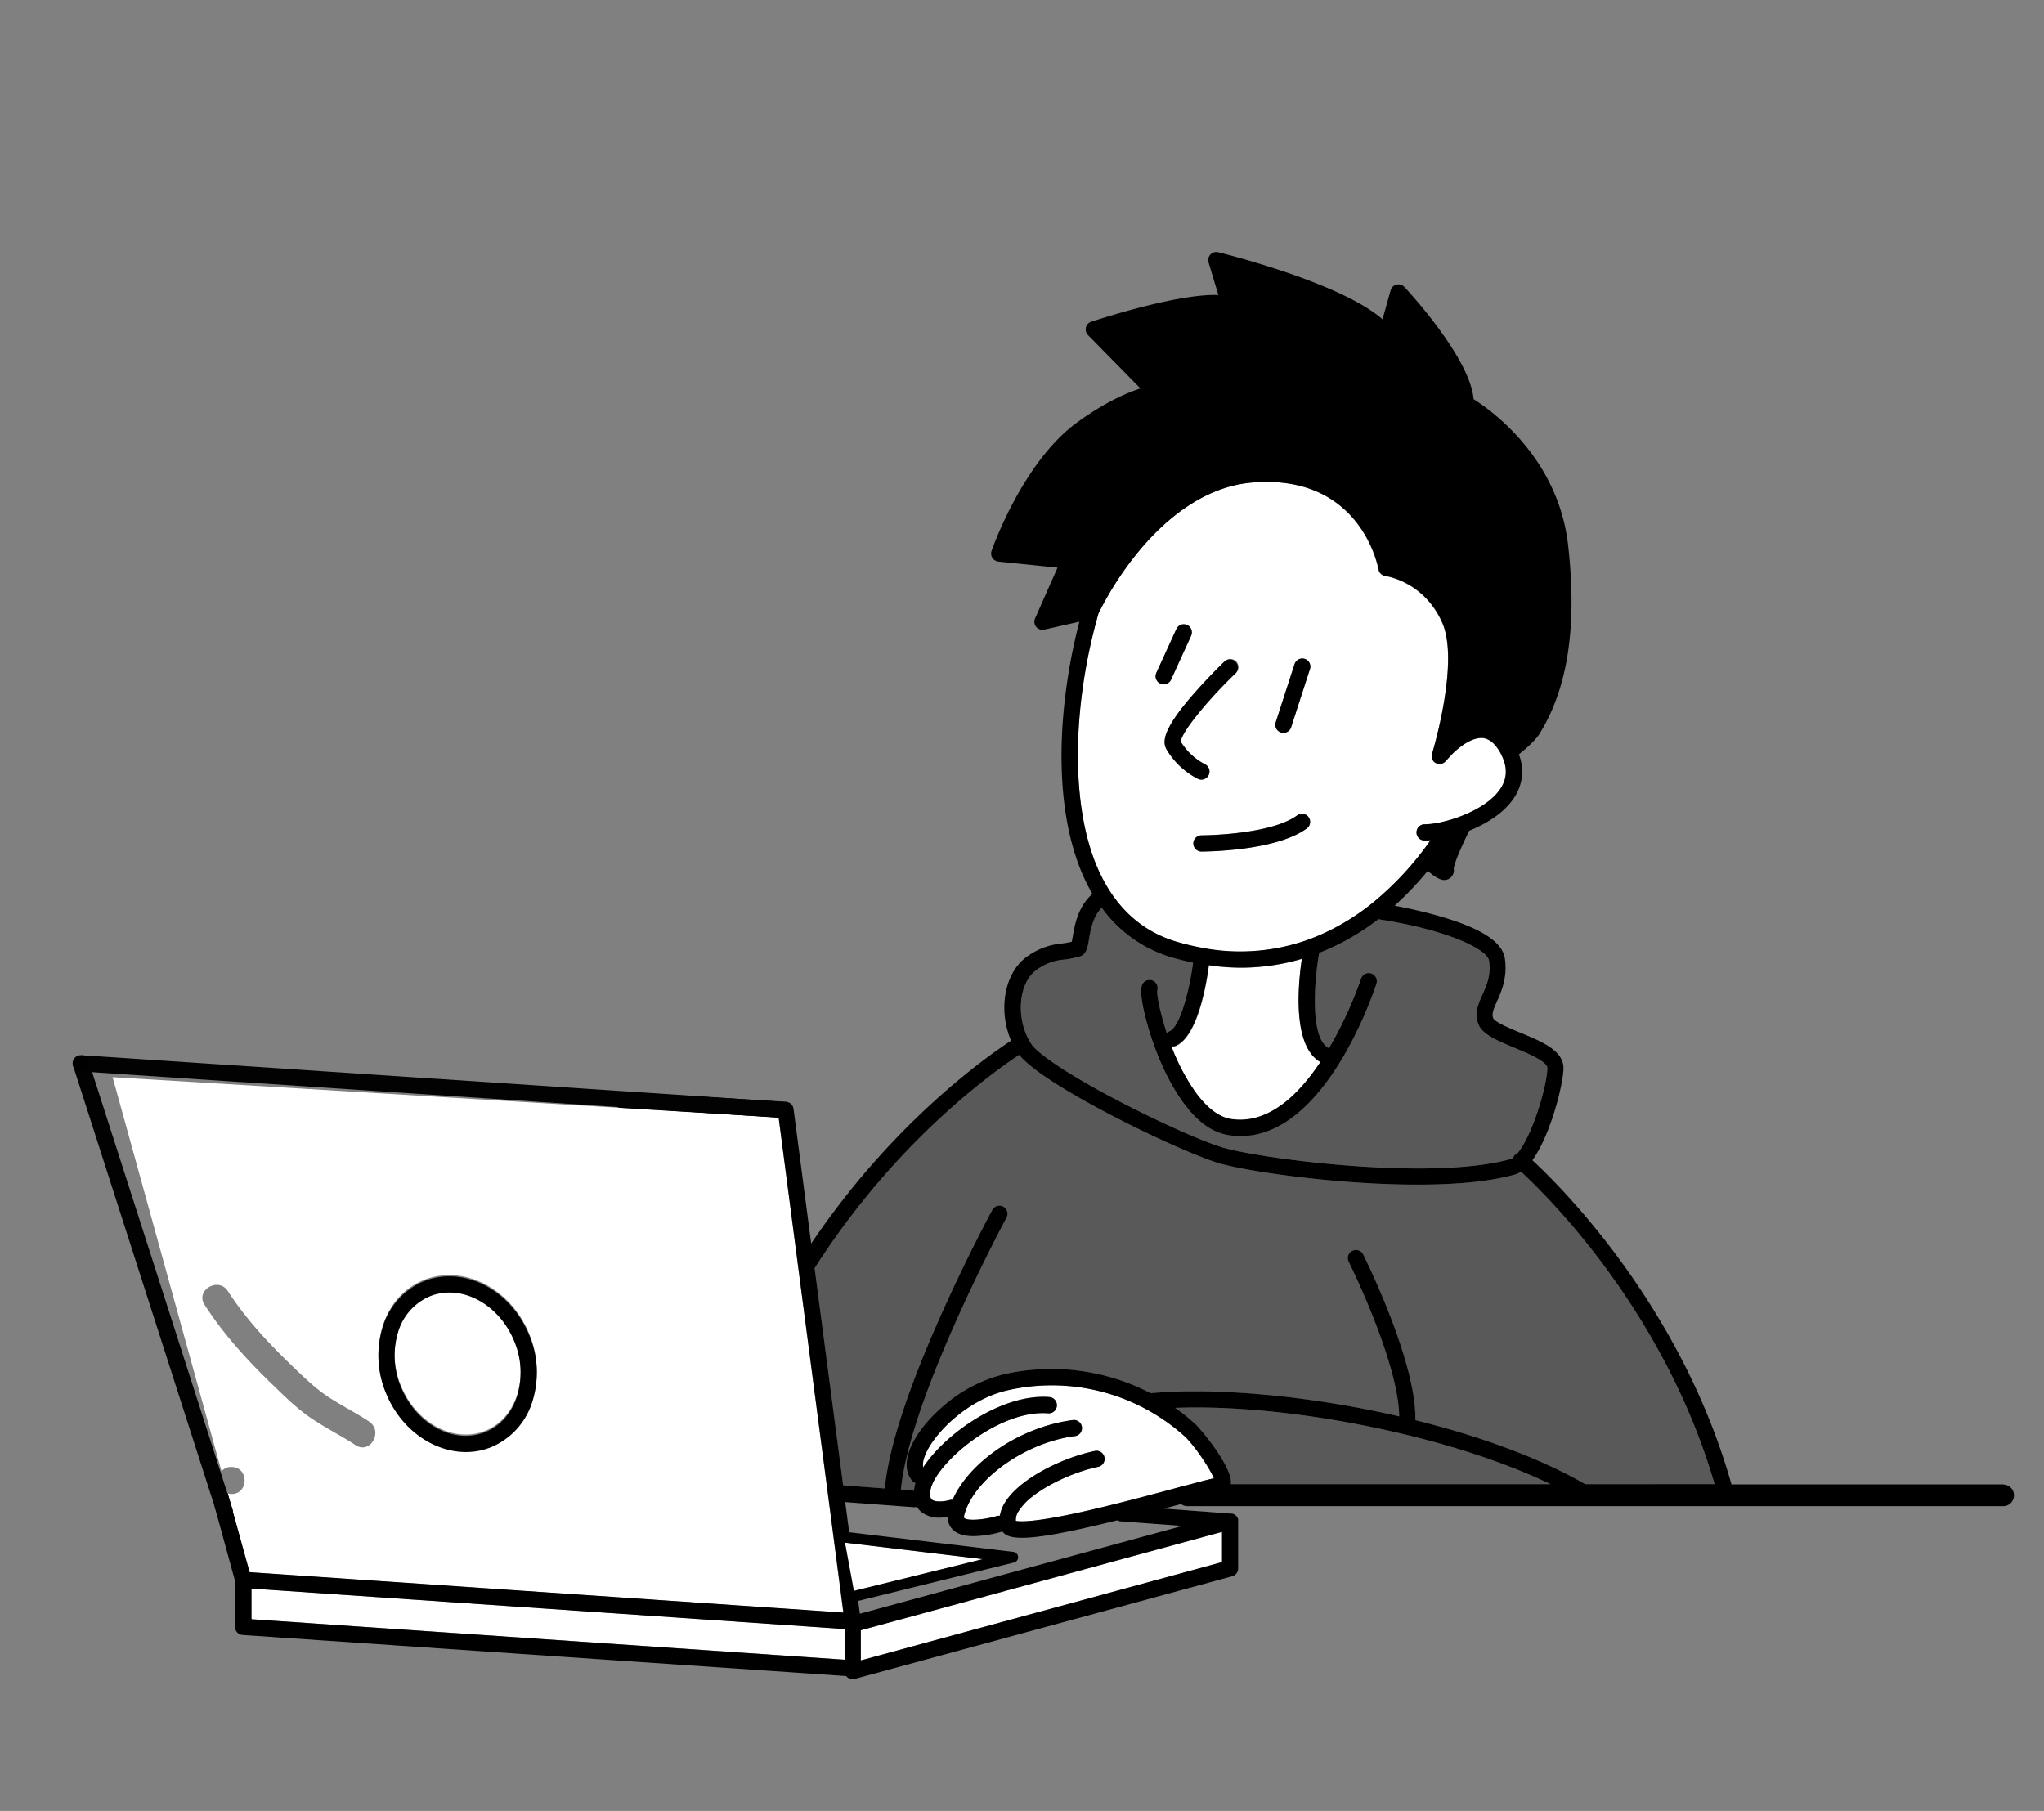 <svg id="レイヤー_1" data-name="レイヤー 1" xmlns="http://www.w3.org/2000/svg" viewBox="0 0 756.59 670.32"><rect x="0" y="0" width="756.59" height="670.32" fill="#808080" stroke="none"/><defs><style>.cls-1{fill:#595959;}.cls-2{fill:#fff;}.cls-3{fill:none;stroke:#020202;stroke-miterlimit:10;stroke-width:6px;}</style></defs><path class="cls-1" d="M507.64,528.21c-26.22-5.4-52.1-7.88-72.71-7.08a69.56,69.56,0,0,1,7.65,6.15c2.07,1.93,13.81,15.84,13,22.09H573.89C556.14,540.82,533.21,533.45,507.64,528.21Z"/><path class="cls-1" d="M563,433.7a8.11,8.11,0,0,1-2.22,1.06c-9.7,2.71-22.6,3.74-36.21,3.74-29.24,0-61.73-4.75-72.67-7.73-13.67-3.72-65.09-28.4-74.64-40.31-6.4,4.23-24.56,17.06-44.67,38.76a287.19,287.19,0,0,0-31.06,40.19l10.54,80.46L327.48,551c1.37-14.67,8.31-36.14,20.67-63.91,9.61-21.58,19.1-39.16,19.2-39.33a3,3,0,0,1,5.27,2.85c-.36.68-35.91,66.69-39.16,100.84l4.84.36a8.62,8.62,0,0,1,.19-1.45q.13-.69.33-1.35a3,3,0,0,1-1.12-.78c-1.59-1.8-3.12-5.1-1.36-10.55s6.4-11.69,12.74-17.14a54,54,0,0,1,22.46-11.81,79.54,79.54,0,0,1,54.36,7c24.14-2.22,58.72.91,92,8.56-.31-20.19-18.51-56.85-18.71-57.24a3,3,0,1,1,5.37-2.68c.84,1.68,19.78,39.82,19.32,61.34,23.35,5.77,45.67,13.77,62.87,23.68h47.89C616,485.33,572.94,442.87,563,433.7Z"/><path class="cls-1" d="M431.85,382.44a2.9,2.9,0,0,1,1-.74c4-1.84,7.46-15.7,8.71-25.36-2.4-.5-4.81-1.08-7.23-1.77A49,49,0,0,1,407.73,336c-3.27,3.39-4.08,8.08-4.7,11.68-.51,3-1,5.62-3.47,6.38a37.14,37.14,0,0,1-5.74,1.14,19.59,19.59,0,0,0-9.87,3.58c-7,4.69-8.21,18.3-2.35,27.48,2.57,4,15.09,12.21,32.67,21.37,15.57,8.11,32.06,15.42,39.21,17.36,15.12,4.12,76.68,12.11,105.68,4a2.83,2.83,0,0,0,.92-.5,3.1,3.1,0,0,1,.49-.87,3,3,0,0,1,1.17-.83c1.68-2.08,3.87-5.81,6.22-12.08,3-7.92,4.76-16.08,4.76-19.41,0-2.45-7.67-5.63-12.26-7.52-6.27-2.6-11.69-4.84-13.24-8.64-1.61-4,0-7.52,1.48-11s3.21-7.25,2.45-12.53c-.63-4.46-16.19-11.55-40.2-15.25a3.4,3.4,0,0,1-.69-.2,88.86,88.86,0,0,1-22,12.51c-2,11.2-3.33,31.94,3.64,35.31a147.21,147.21,0,0,0,11.79-25.76,3,3,0,0,1,5.71,1.84c-.77,2.4-18.56,56.46-50.27,56.46a30.24,30.24,0,0,1-4.24-.31c-6.64-1-12.86-5.78-18.5-14.23s-9.33-18.69-11-24c-.66-2.13-3.92-13-2.92-16.94a3,3,0,0,1,5.86,1.29.75.75,0,0,1,0,.16C428.06,368,429.21,374.54,431.85,382.44Z"/><path class="cls-2" d="M459.21,358.21a86.49,86.49,0,0,1-11.7-.82c-.92,7-4.11,26.14-12.15,29.8a3.07,3.07,0,0,1-1.24.27,3.38,3.38,0,0,1-.45,0,76.81,76.81,0,0,0,8.76,16.75c4.34,6,8.84,9.44,13.35,10.11,13.58,2,24.81-8.83,33-21.16-10.3-5.8-8.41-27.93-6.9-38.21A79.77,79.77,0,0,1,459.21,358.21Z"/><path class="cls-2" d="M421.59,203.92a120,120,0,0,0-15,23.11,201.8,201.8,0,0,0-6.29,31c-3,24.6-1,46.84,5.68,62.64a62.27,62.27,0,0,0,3.73,7.44c6.21,10.5,15,17.43,26.24,20.66,2.82.8,5.6,1.46,8.36,2a74.67,74.67,0,0,0,39.8-2.84,3,3,0,0,1,1-.36l.47-.19a83.42,83.42,0,0,0,21.09-12c.6-.47,1.2-.94,1.8-1.43a114.28,114.28,0,0,0,21-22.87c-.76.06-1.5.1-2.18.1a3,3,0,0,1,0-6h.59a32.49,32.49,0,0,0,6.06-.91c1.33-.31,2.74-.7,4.17-1.16a46,46,0,0,0,4.37-1.64c5.34-2.28,10.46-5.57,13.08-9.79,2.32-3.72,2.39-7.68.21-12.09a15.46,15.46,0,0,0-2.79-4.14,7.36,7.36,0,0,0-2.62-1.82,5.47,5.47,0,0,0-1.44-.38,6.27,6.27,0,0,0-1.56.05c-3.46.43-7.14,3.25-9.67,5.7-1,1-1.88,2-2.62,2.85,0,0-.1.08-.14.13l-.26.23-.24.16a1.87,1.87,0,0,1-.28.16l-.26.12-.29.09-.29.06h-.58l-.47-.06h-.21a3.8,3.8,0,0,1-.63-.26h-.06l-.34-.23h0a5.44,5.44,0,0,1-.42-.41l-.06-.08c-.09-.12-.17-.24-.25-.37s0-.11-.08-.17-.1-.22-.14-.33l-.06-.19c0-.11,0-.23-.07-.34v-.75a1.91,1.91,0,0,1,.06-.33,1.42,1.42,0,0,1,.05-.22h0c.11-.34,10.3-33.81,3.75-48.56-6.69-15.06-20.43-17.15-21-17.23a3,3,0,0,1-2.64-2.56c-.27-1.45-6.89-35.38-46.68-32.13C445,180.1,430.47,193.21,421.59,203.92Zm50.62,63.42,6.89-21.29a3,3,0,0,1,5.8,1.57c0,.09-.06.18-.1.28l-6.89,21.31a3,3,0,0,1-2.86,2.08,3.22,3.22,0,0,1-.92-.15,3,3,0,0,1-1.92-3.78Zm8,34.42a3,3,0,1,1,3.56,4.83c-11.53,8.47-37.89,8.57-39,8.57a3,3,0,0,1,0-6C445,309.21,470.21,309.06,480.21,301.76Zm-26.9-56.95a3,3,0,0,1,4.28,4.21l-.13.12c-11,10.6-20.47,22.4-20.32,25.45a22.84,22.84,0,0,0,8.81,8.25,3,3,0,1,1-2.57,5.42,28.66,28.66,0,0,1-11.56-10.89c-1.5-2.69-1.54-7.17,9.62-20.05,5.61-6.54,11.57-12.27,11.82-12.51Zm-14-13.2a3,3,0,0,1,1.5,4l0,0-7.31,16a3,3,0,0,1-5.47-2.49v0l7.32-16a3,3,0,0,1,4-1.48Z"/><path class="cls-2" d="M306.75,555.49l-.1-.74-.69-5.33-4.53-34.57-4.89-37.35L295.3,468l-7.09-54.36-56.81-3.45L41.68,398.71,82,544.58A4.57,4.57,0,0,1,85.71,543c6.45,0,6.44,10,0,10a5.58,5.58,0,0,1-1.4-.18l0,.18,1.22,4.41,6.8,24.57,96.39,6.56,123.4,8.4ZM131.59,534.91c-5.33-3.54-11.11-6.35-16.39-9.95-5.06-3.44-9.48-7.72-13.87-12-9.48-9.11-18.46-18.89-25.61-30-3.5-5.43,5.16-10.44,8.63-5.05,6.69,10.36,15.18,19.41,24.05,27.94,4.4,4.23,8.76,8.49,13.95,11.76,4.69,3,9.65,5.5,14.29,8.58C142,529.82,137,538.48,131.59,534.91Zm65.52-16.76c-2.56,8-7.91,14-15.06,16.93a25.06,25.06,0,0,1-9.6,1.9c-12,0-24-8.29-29.5-21.57a35.89,35.89,0,0,1-1.3-24.63c2.56-8,7.91-14,15.06-16.93,14.58-6,32.11,2.8,39.1,19.68A35.74,35.74,0,0,1,197.11,518.15Z"/><polygon class="cls-2" points="312.63 602.94 93.05 587.99 93.05 587.99 93.05 599.36 312.63 614.31 312.63 602.94"/><polygon class="cls-2" points="318.63 614.6 452.35 578.2 452.35 567.04 318.63 603.44 318.63 614.6"/><polygon class="cls-2" points="312.73 570.98 316.02 588.85 317.14 588.58 363.74 577.1 314.88 571.24 312.73 570.98"/><path class="cls-2" d="M179.76,529.54c5.49-2.27,9.63-7,11.64-13.23a29.81,29.81,0,0,0-1.13-20.49C185.73,484.82,176,478,166.36,478A19,19,0,0,0,159,479.4a20.71,20.71,0,0,0-11.64,13.22,29.92,29.92,0,0,0,1.13,20.49C154.21,526.94,168.21,534.31,179.76,529.54Z"/><path class="cls-2" d="M372.87,514.61c-15.22,3.45-28.21,16.85-30.82,24.94a7.67,7.67,0,0,0-.39,3.62c8.07-12.48,29.29-27.45,46.75-26.06a3,3,0,1,1-.49,6c-18.41-1.48-41.78,18.75-43.53,28.37a6.22,6.22,0,0,0,.06,2.91,1.61,1.61,0,0,0,.38.61c1.24,1.11,4.76.79,6.75.21a2.84,2.84,0,0,1,1-.1c.12-.27.25-.53.37-.8,6.6-13.83,25-26.15,43.94-28.62a3,3,0,1,1,1.11,5.89l-.33,0c-15.25,2-31,11.81-37.82,22.61a23.8,23.8,0,0,0-2.9,6.44c-.17.66-.16,1.12-.06,1.22,1.16,1.13,6.94.79,12.12-.71a3.11,3.11,0,0,1,1.09-.1,13.12,13.12,0,0,1,1.76-4.7,21.86,21.86,0,0,1,1.61-2.29c6.4-7.88,20.58-14.65,31.79-17a3,3,0,1,1,1.21,5.88c-8,1.64-18,6-24.34,11a21.38,21.38,0,0,0-5.12,5.44,5.88,5.88,0,0,0-1,3.55c1.46.33,6.65.62,23.92-3.19,8.14-1.8,17-4.06,25.09-6.2,4.15-1.1,8.08-2.16,11.59-3.11l.31-.08,3.89-1c4.18-1.12,6.8-1.81,8.46-2.19-1.57-3.85-7.35-12.32-10.78-15.5A73.55,73.55,0,0,0,372.87,514.61Z"/><path d="M474.13,271.11a3.22,3.22,0,0,0,.92.15,3,3,0,0,0,2.86-2.05l6.88-21.28a3,3,0,1,0-5.6-2.13,2.31,2.31,0,0,0-.1.28l-6.88,21.26A3,3,0,0,0,474.13,271.11Z"/><path d="M429.48,253a3,3,0,0,0,4-1.48l7.31-16a3,3,0,1,0-5.35-2.7,1.24,1.24,0,0,0-.1.2l-7.32,16a3,3,0,0,0,1.48,4Z"/><path d="M431.77,277.37a28.66,28.66,0,0,0,11.56,10.89,3,3,0,1,0,2.57-5.42,22.84,22.84,0,0,1-8.81-8.25c-.15-3,9.27-14.85,20.32-25.45a3,3,0,0,0-4-4.45l-.13.12c-.25.24-6.21,6-11.87,12.51C430.21,270.21,430.27,274.68,431.77,277.37Z"/><path d="M441.71,312.21a3,3,0,0,0,3,3c1.12,0,27.48-.1,39-8.57a3,3,0,1,0-3.56-4.83c-9.94,7.3-35.19,7.4-35.45,7.4A3,3,0,0,0,441.71,312.21Z"/><path d="M741.48,549.45H640.91c-18.7-66.08-62.91-110-73.7-120,6.89-9.54,11.51-28.54,11.51-34.14,0-6.46-8.12-9.82-16-13.07-3.51-1.45-9.38-3.87-10-5.35s0-3.21,1.41-6.27c1.65-3.72,3.9-8.82,2.9-15.81-.87-6.12-8.76-11.24-24.11-15.66-6.38-1.85-12.71-3.16-16.71-3.92a117.83,117.83,0,0,0,12.28-12.9c2.94,2.62,4.82,3.41,6.15,3.41a3.54,3.54,0,0,0,1.57-.39,3.58,3.58,0,0,0,1.9-3.79c0-1.63,3-8.58,5.69-14v-.08l.74-.29c5.25-2.2,12.32-6.13,16.17-12.32a17.2,17.2,0,0,0,1.5-15.64c2.31-1.85,6-5,7.61-7.57,10.53-16.92,14-39.74,10.63-69.76-3.65-32.48-28.55-50.1-35-54.16-1.24-14.82-23-38.77-25.61-41.51a3,3,0,0,0-5.1,1.23l-3,10.72C496.66,105,456,94.62,450.94,93.36a3,3,0,0,0-3.59,3.78L451,109.21c-13.88-.64-40.93,7.88-47,9.84a3,3,0,0,0-2,3.76,2.94,2.94,0,0,0,.75,1.24l19.38,19.73c-5,1.6-13.12,5.08-23.42,12.56-20,14.55-31.2,46.19-31.67,47.53a3,3,0,0,0,1.81,3.83,3.13,3.13,0,0,0,.72.17l21.88,2.24-8.32,18.8a3,3,0,0,0,3.41,4.14l13-2.93c-7.25,27.69-10.62,65.46.9,92.91a69.14,69.14,0,0,0,3.91,7.85c-5.39,4.79-6.55,11.54-7.27,15.78-.11.64-.24,1.39-.36,1.93a35.81,35.81,0,0,1-3.75.65,25.66,25.66,0,0,0-12.38,4.53c-8.76,5.83-11.27,19.88-6.33,31.44-6.37,4.15-24.91,17.09-46,39.77a294.1,294.1,0,0,0-28,35.31l-6.54-49.87a3,3,0,0,0-2.79-2.6l-56.55-3.43L228.73,410l2.67.17,56.81,3.45L295.33,468l1.24,9.48,4.89,37.35L306,549.42l.69,5.33.1.74,5.42,41.4-123.4-8.4-96.4-6.56-6.8-24.57L84.38,553l0-.18-.27-.07-4.73,4.66L87,585.19v17a3,3,0,0,0,2.8,3l223.42,15.2a3.51,3.51,0,0,0,.54.55,3,3,0,0,0,1.82.62,3,3,0,0,0,.79-.11l139.72-38a3,3,0,0,0,2.21-2.9V563a1.75,1.75,0,0,0,0-.4,1,1,0,0,0,0-.24,1.22,1.22,0,0,0-.14-.39.75.75,0,0,0-.1-.2,2.55,2.55,0,0,0-.24-.39.76.76,0,0,0-.11-.14,2.18,2.18,0,0,0-.46-.45.21.21,0,0,0-.1-.06,2.05,2.05,0,0,0-.43-.26l-.23-.09a2,2,0,0,1-.37-.12h-.47l-24.79-1.85,6.29-1.68a4.09,4.09,0,0,0,2.34.77h302a4,4,0,0,0,0-8ZM400.33,258.06h0a201.8,201.8,0,0,1,6.29-31,120,120,0,0,1,15-23.11c8.88-10.72,23.38-23.82,42-25.34,39.79-3.25,46.41,30.68,46.68,32.13a3,3,0,0,0,2.54,2.44c.59.08,14.33,2.17,21,17.23,6.55,14.75-3.64,48.22-3.75,48.56a1.42,1.42,0,0,0-.05.22.65.65,0,0,1-.06.33v.75c0,.11,0,.23.07.34l.06.19c0,.11.09.22.14.33a.38.38,0,0,0,.08.17c.08.13.16.25.25.37l.06.08a4.07,4.07,0,0,0,.42.41l.34.23h.06a3.8,3.8,0,0,0,.63.26h.21l.47.06h.58l.29-.06.29-.09.26-.12a1.87,1.87,0,0,0,.28-.16l.24-.16.26-.23s.1-.08.14-.13c.74-.83,1.65-1.82,2.62-2.85,2.53-2.45,6.21-5.27,9.67-5.7a6.27,6.27,0,0,1,1.56-.05,5.47,5.47,0,0,1,1.44.38,7.36,7.36,0,0,1,2.62,1.82,15.46,15.46,0,0,1,2.79,4.14c2.18,4.41,2.11,8.37-.21,12.09-2.62,4.22-7.74,7.51-13.08,9.79-1.46.63-2.93,1.17-4.37,1.64s-2.84.85-4.17,1.16a32.49,32.49,0,0,1-6.06.91h-.59a3,3,0,0,0,0,6,16.5,16.5,0,0,0,2.18-.1,114.28,114.28,0,0,1-21.05,22.87c-.6.49-1.2,1-1.8,1.43a83.42,83.42,0,0,1-21.09,12l-.47.19a3,3,0,0,0-1,.36,74.67,74.67,0,0,1-39.8,2.84c-2.76-.53-5.54-1.19-8.36-2-11.23-3.23-20-10.16-26.24-20.66a62.27,62.27,0,0,1-3.73-7.44C399.38,304.9,397.36,282.66,400.33,258.06Zm88.42,135c-8.17,12.31-19.4,23.16-33,21.13-4.51-.67-9-4.08-13.35-10.11a77.06,77.06,0,0,1-8.79-16.77h.45a3.07,3.07,0,0,0,1.24-.27c8-3.66,11.23-22.77,12.15-29.8a85.75,85.75,0,0,0,11.75.93,79.86,79.86,0,0,0,22.68-3.28C480.36,365.2,478.47,387.28,488.75,393.1ZM384,358.77a19.59,19.59,0,0,1,9.87-3.58,37.14,37.14,0,0,0,5.74-1.14c2.52-.76,3-3.37,3.47-6.38.62-3.6,1.43-8.29,4.7-11.68a49,49,0,0,0,26.6,18.58c2.42.69,4.83,1.27,7.23,1.77-1.25,9.66-4.67,23.52-8.71,25.36a2.9,2.9,0,0,0-1,.74c-2.63-7.9-3.79-14.44-3.53-15.91a3,3,0,1,0-5.78-1.61.94.94,0,0,1,0,.16c-1,4,2.26,14.81,2.92,16.94,1.64,5.27,5.24,15.38,11,24s11.79,13.19,18.47,14.19a30.24,30.24,0,0,0,4.24.31c31.71,0,49.5-54.06,50.27-56.46a3,3,0,0,0-5.71-1.84A147.36,147.36,0,0,1,491.93,388c-7-3.37-5.61-24.11-3.64-35.31a88.86,88.86,0,0,0,22-12.51,3.4,3.4,0,0,0,.69.2c24,3.7,39.57,10.79,40.2,15.25.76,5.28-.87,9-2.45,12.53s-3.09,7-1.48,11c1.55,3.8,7,6,13.24,8.64,4.59,1.89,12.26,5.07,12.26,7.52,0,3.33-1.78,11.49-4.76,19.41-2.35,6.27-4.54,10-6.22,12.08a3,3,0,0,0-1.17.83,3.1,3.1,0,0,0-.49.87,2.83,2.83,0,0,1-.92.5c-29,8.11-90.56.12-105.68-4-7.15-1.94-23.64-9.25-39.21-17.36-17.58-9.16-30.1-17.35-32.67-21.37C375.74,377.07,376.91,363.46,384,358.77ZM312.67,614.36l-219.58-15V588l219.58,15Zm3.4-25.46L312.77,571l2.15.26,48.86,5.86-46.59,11.47Zm136.27-10.69-133.72,36.4V603.44L452.34,567Zm-14.64-13.4L318.28,597.32l-.62-4.75,57.67-14.21a2,2,0,0,0-.24-3.93l-60.76-7.28L312.86,556l25.48,1.9h.22a3.43,3.43,0,0,0,.85-.14,7.8,7.8,0,0,0,1.41,1.72,10.39,10.39,0,0,0,7,2.27,21.42,21.42,0,0,0,3-.24,6.31,6.31,0,0,0,1.88,4.71c1.85,1.8,4.77,2.38,7.77,2.38a39.64,39.64,0,0,0,10.21-1.62l.35-.15c1,1.5,3.1,2.38,7.27,2.38,6.12,0,16.77-1.89,35.29-6.48a2.84,2.84,0,0,0,1.29.41Zm3.12-15.45h0l-3.89,1-.31.08c-3.51,1-7.44,2-11.59,3.11-8.07,2.14-17,4.4-25.09,6.2-17.27,3.81-22.46,3.52-23.92,3.19a5.88,5.88,0,0,1,1-3.55,21.38,21.38,0,0,1,5.12-5.44c6.36-5,16.34-9.36,24.34-11a3,3,0,1,0-1.21-5.88c-11.21,2.31-25.39,9.08-31.79,17a21.86,21.86,0,0,0-1.61,2.29,13.12,13.12,0,0,0-1.76,4.7,3.11,3.11,0,0,0-1.09.1c-5.18,1.5-11,1.84-12.12.71-.1-.1-.11-.56.06-1.22a23.8,23.8,0,0,1,2.9-6.44c6.79-10.8,22.57-20.61,37.82-22.61a3,3,0,0,0-.45-6l-.33.05C378,528.19,359.56,540.51,353,554.34c-.12.27-.25.53-.37.8a2.84,2.84,0,0,0-1,.1c-2,.58-5.51.9-6.75-.21a1.61,1.61,0,0,1-.38-.61,6.22,6.22,0,0,1-.06-2.91c1.75-9.62,25.12-29.85,43.53-28.37a3,3,0,1,0,.49-6c-17.46-1.39-38.68,13.58-46.75,26.06a7.67,7.67,0,0,1,.39-3.62c2.61-8.09,15.6-21.49,30.82-24.94a73.53,73.53,0,0,1,65.63,17.06c3.43,3.18,9.21,11.65,10.78,15.5C447.62,547.55,445,548.21,440.82,549.36Zm14.79,0c.78-6.25-11-20.16-13-22.09a69.56,69.56,0,0,0-7.65-6.15c20.61-.8,46.49,1.68,72.71,7.08,25.54,5.25,48.5,12.62,66.25,21.16Zm131.16,0c-17.2-9.91-39.52-17.91-62.87-23.68.46-21.52-18.48-59.66-19.32-61.34a3,3,0,1,0-5.37,2.68c.2.39,18.4,37.05,18.71,57.24-33.3-7.65-67.88-10.78-92-8.56a79.54,79.54,0,0,0-54.36-7A54,54,0,0,0,349.1,520.5c-6.34,5.45-11,11.69-12.74,17.14s-.23,8.75,1.36,10.55a3,3,0,0,0,1.12.78q-.19.66-.33,1.35c-.09.51-.15,1-.19,1.45l-4.84-.36c3.25-34.15,38.8-100.16,39.16-100.84a3,3,0,0,0-5.27-2.85c-.1.17-9.59,17.75-19.2,39.33-12.36,27.77-19.3,49.24-20.67,63.91l-15.41-1.15-10.56-80.4a286.69,286.69,0,0,1,31.06-40.2c20.11-21.7,38.27-34.53,44.67-38.76,9.55,11.91,61,36.59,74.64,40.31,10.94,3,43.43,7.73,72.67,7.73,13.61,0,26.51-1,36.21-3.74a8.11,8.11,0,0,0,2.22-1.06c9.94,9.17,53,51.63,71.66,115.66Z"/><line class="cls-3" x1="29.91" y1="393.58" x2="290.77" y2="410.9"/><path d="M156.71,474.33a26.77,26.77,0,0,0-15.06,16.93,35.88,35.88,0,0,0,1.3,24.63c5.5,13.28,17.52,21.57,29.5,21.57a24.87,24.87,0,0,0,9.6-1.9,26.77,26.77,0,0,0,15.06-16.93,35.74,35.74,0,0,0-1.3-24.62C188.82,477.13,171.29,468.3,156.71,474.33Zm34.69,42.46c-2,6.26-6.15,11-11.64,13.23-11.55,4.77-25.55-2.6-31.27-16.43a29.92,29.92,0,0,1-1.13-20.49A20.73,20.73,0,0,1,159,479.88a19,19,0,0,1,7.36-1.45c9.59,0,19.37,6.9,23.91,17.87a29.81,29.81,0,0,1,1.13,20.49Z"/><line class="cls-3" x1="83.46" y1="560.34" x2="29.91" y2="393.58"/><circle cx="29.88" cy="393.58" r="3.01"/></svg>